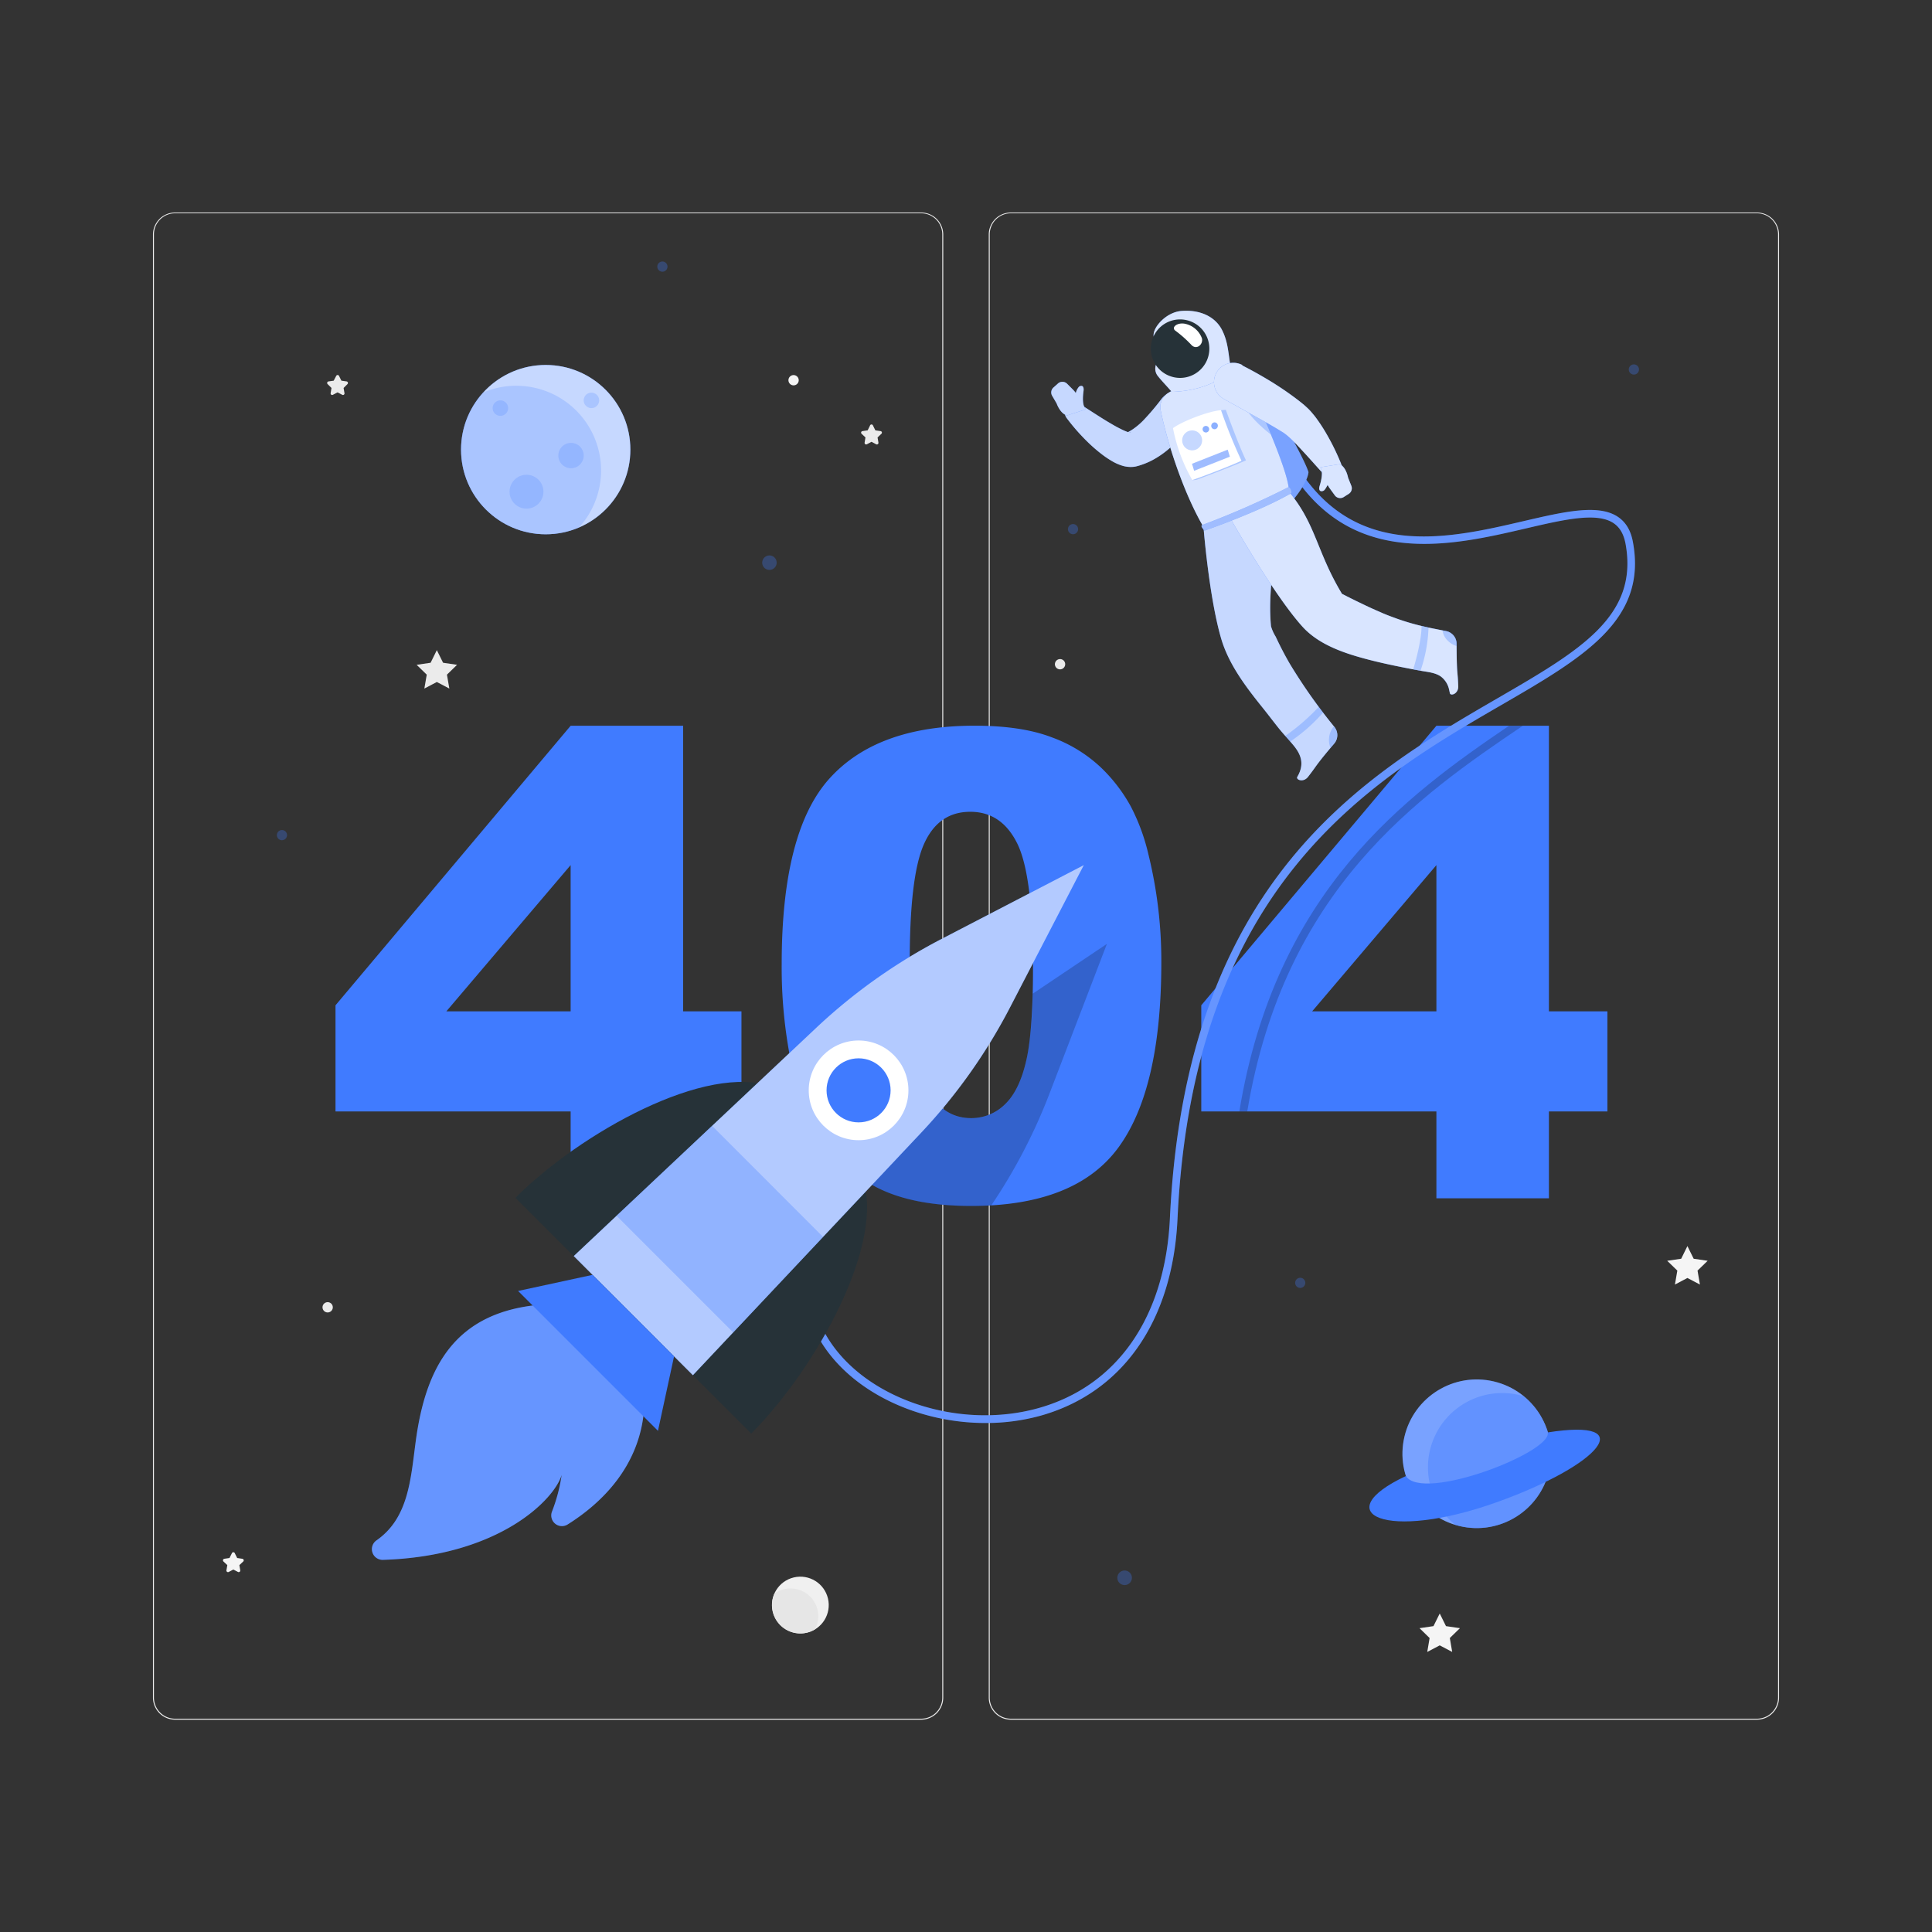 <svg xmlns="http://www.w3.org/2000/svg" viewBox="0 0 500 500"><rect x="0" y="0" width="500" height="500" fill="#333333" stroke="none"/><path d="M238.4 445.05H45.3a5.71 5.71 0 0 1-5.71-5.71V60.66A5.71 5.71 0 0 1 45.3 55h193.1a5.71 5.71 0 0 1 5.71 5.71v378.63a5.71 5.71 0 0 1-5.71 5.71ZM45.3 55.2a5.47 5.47 0 0 0-5.46 5.46v378.68a5.47 5.47 0 0 0 5.46 5.46h193.1a5.47 5.47 0 0 0 5.46-5.46V60.66a5.47 5.47 0 0 0-5.46-5.46ZM454.7 445.05H261.6a5.71 5.71 0 0 1-5.71-5.71V60.66A5.71 5.71 0 0 1 261.6 55h193.1a5.71 5.71 0 0 1 5.71 5.71v378.63a5.71 5.71 0 0 1-5.71 5.71ZM261.6 55.2a5.47 5.47 0 0 0-5.46 5.46v378.68a5.47 5.47 0 0 0 5.46 5.46h193.1a5.47 5.47 0 0 0 5.46-5.46V60.66a5.47 5.47 0 0 0-5.46-5.46Z" style="fill:#ebebeb"/><path d="m113.05 168.25 1.62 3.27 3.62.53-2.62 2.55.62 3.6-3.24-1.7-3.23 1.7.62-3.6-2.62-2.55 3.62-.53 1.61-3.27z" style="fill:#ebebeb"/><path d="m436.7 322.48 1.62 3.28 3.62.53-2.62 2.54.62 3.61-3.24-1.7-3.23 1.7.62-3.61-2.62-2.54 3.62-.53 1.61-3.28zM372.6 417.57l1.62 3.27 3.61.53-2.62 2.55.62 3.6-3.23-1.7-3.23 1.7.61-3.6-2.61-2.55 3.61-.53 1.62-3.27z" style="fill:#f5f5f5"/><path d="m225.94 110.15.6 1.22 1.35.2a.4.4 0 0 1 .22.69l-1 .95.23 1.34a.41.41 0 0 1-.59.43l-1.2-.64-1.2.64a.41.41 0 0 1-.59-.43l.22-1.34-1-.95a.4.4 0 0 1 .23-.69l1.34-.2.6-1.22a.41.41 0 0 1 .79 0Z" style="fill:#ebebeb"/><path d="m60.78 402 .6 1.21 1.34.2a.41.41 0 0 1 .23.7l-1 .94.23 1.34a.41.41 0 0 1-.59.43l-1.2-.63-1.2.63a.41.41 0 0 1-.59-.43l.23-1.34-1-.94a.41.41 0 0 1 .22-.7l1.34-.2L60 402a.41.41 0 0 1 .78 0Z" style="fill:#f5f5f5"/><path d="m87.75 97.3.6 1.22 1.35.19a.41.41 0 0 1 .22.7l-1 1 .23 1.33a.4.4 0 0 1-.59.43l-1.2-.63-1.2.63a.4.4 0 0 1-.59-.43l.22-1.33-1-1a.41.41 0 0 1 .23-.7l1.34-.19.64-1.22a.41.41 0 0 1 .75 0ZM86.13 338.32A1.33 1.33 0 1 1 84.8 337a1.33 1.33 0 0 1 1.33 1.32ZM275.67 171.89a1.33 1.33 0 1 1-1.33-1.32 1.32 1.32 0 0 1 1.33 1.32Z" style="fill:#ebebeb"/><path d="M206.71 98.4a1.33 1.33 0 1 1-1.33-1.33 1.34 1.34 0 0 1 1.33 1.33Z" style="fill:#f5f5f5"/><circle cx="207.14" cy="415.38" r="7.35" style="fill:#f0f0f0" transform="rotate(-13.28 207.178 415.437)"/><path d="M204.6 411.09a7.09 7.09 0 0 0-4.19 1.36 7.34 7.34 0 0 0 10.5 9.23 7.17 7.17 0 0 0-6.31-10.58Z" style="fill:#e6e6e6"/><path d="M147.68 287.64H86.83v-27.47l60.85-72.34h29.12v73.9h15.09v25.91H176.8v22.48h-29.12Zm0-25.91v-37.84l-32.16 37.84ZM202.3 249.51q0-34.29 12.34-48t37.61-13.7q12.13 0 19.93 3a36.79 36.79 0 0 1 12.71 7.79 41.59 41.59 0 0 1 7.75 10.09 52.38 52.38 0 0 1 4.55 12.34 115.36 115.36 0 0 1 3.36 28q0 32.72-11.07 47.89t-38.13 15.18q-15.18 0-24.53-4.84a39.76 39.76 0 0 1-15.33-14.19q-4.35-6.64-6.77-18.17a124.33 124.33 0 0 1-2.42-25.39Zm33.14.08q0 23 4.05 31.37t11.77 8.41a12.34 12.34 0 0 0 8.82-3.57q3.74-3.57 5.5-11.28t1.76-24q0-23.94-4.06-32.19t-12.18-8.24q-8.28 0-12 8.41t-3.66 31.09ZM371.74 287.64h-60.85v-27.47l60.85-72.34h29.12v73.9H416v25.91h-15.14v22.48h-29.12Zm0-25.91v-37.84l-32.15 37.84Z" style="fill:#407bff"/><g style="opacity:.3"><path d="M201 145.62a1.87 1.87 0 1 1-1.86-1.87 1.86 1.86 0 0 1 1.86 1.87Z" style="fill:#407bff"/><circle cx="72.97" cy="216.13" r="1.32" style="fill:#407bff"/><circle cx="291.05" cy="408.33" r="1.89" style="fill:#407bff"/><circle cx="336.5" cy="332" r="1.32" style="fill:#407bff"/><path d="M424.17 95.62a1.32 1.32 0 1 1-1.32-1.32 1.32 1.32 0 0 1 1.32 1.32ZM172.75 69a1.32 1.32 0 1 1-1.32-1.32 1.33 1.33 0 0 1 1.32 1.32Z" style="fill:#407bff"/><circle cx="277.7" cy="136.94" r="1.32" style="fill:#407bff"/></g><circle cx="141.23" cy="116.36" r="21.91" style="fill:#407bff"/><circle cx="141.23" cy="116.36" r="21.91" style="fill:#fff;opacity:.7"/><path d="M133.68 99.83a21.84 21.84 0 0 0-8.68 1.77 21.92 21.92 0 0 0 24.87 34.89 21.92 21.92 0 0 0-16.23-36.65Z" style="fill:#407bff;opacity:.2"/><path d="M131.5 105.62a2 2 0 1 1-2-2 2 2 0 0 1 2 2ZM155.06 103.62a2 2 0 1 1-2-2 2 2 0 0 1 2 2ZM151.06 117.9a3.28 3.28 0 1 1-3.28-3.28 3.28 3.28 0 0 1 3.28 3.28ZM140.64 127.25a4.38 4.38 0 1 1-4.38-4.38 4.38 4.38 0 0 1 4.38 4.38Z" style="fill:#407bff;opacity:.2"/><circle cx="382.2" cy="376.25" r="19.23" style="fill:#407bff" transform="rotate(-76.72 382.179 376.25)"/><circle cx="382.2" cy="376.25" r="19.23" style="fill:#fff;opacity:.3" transform="rotate(-76.72 382.179 376.25)"/><path d="M394.33 361.34a19.22 19.22 0 0 0-17.67 33.32 19 19 0 0 0 5.53.82 19.23 19.23 0 0 0 12.14-34.14Z" style="fill:#407bff;opacity:.4"/><path d="M363.83 382c-20.53 9.66-5.22 17.11 23.71 6.71 26.79-9.63 37-21.77 13-18 1.29 5.05-32.26 18.12-36.71 11.29Z" style="fill:#407bff"/><path d="M394.1 187.83C367.21 206 332.4 230 322.79 287.64h-2.05c9.35-57 42.89-81.57 69.79-99.81Z" style="opacity:.2"/><path d="M255 368.27c-17 0-33.81-7.67-42-20.19-5.05-7.74-10.92-23.95 6.56-45.58l1.55 1.26c-12.36 15.3-14.64 30.65-6.43 43.23 10 15.3 33.59 23 53.73 17.52 20.63-5.61 33.15-23.55 34.36-49.22 4.13-87.81 50.78-114.86 84.84-134.61 21.17-12.27 36.46-21.13 33.1-39.84-.47-2.59-1.5-4.38-3.17-5.48-4.35-2.87-12.85-.88-22.69 1.41-19.31 4.5-45.75 10.66-61.5-16.13l1.73-1c15 25.53 39.57 19.8 59.32 15.2 10.29-2.39 19.17-4.46 24.24-1.13 2.15 1.41 3.47 3.64 4 6.8 3.61 20.08-13 29.72-34.05 41.92-33.67 19.52-79.77 46.25-83.85 133-1.26 26.6-14.32 45.21-35.84 51.06a52.88 52.88 0 0 1-13.9 1.78Z" style="fill:#407bff"/><path d="M255 368.27c-17 0-33.81-7.67-42-20.19-5.05-7.74-10.92-23.95 6.56-45.58l1.55 1.26c-12.36 15.3-14.64 30.65-6.43 43.23 10 15.3 33.59 23 53.73 17.52 20.63-5.61 33.15-23.55 34.36-49.22 4.13-87.81 50.78-114.86 84.84-134.61 21.17-12.27 36.46-21.13 33.1-39.84-.47-2.59-1.5-4.38-3.17-5.48-4.35-2.87-12.85-.88-22.69 1.41-19.31 4.5-45.75 10.66-61.5-16.13l1.73-1c15 25.53 39.57 19.8 59.32 15.2 10.29-2.39 19.17-4.46 24.24-1.13 2.15 1.41 3.47 3.64 4 6.8 3.61 20.08-13 29.72-34.05 41.92-33.67 19.52-79.77 46.25-83.85 133-1.26 26.6-14.32 45.21-35.84 51.06a52.88 52.88 0 0 1-13.9 1.78Z" style="fill:#fff;opacity:.2"/><path d="M312.76 97a46.05 46.05 0 0 1 13.58 2.13s11 18.77 12.3 23.07c-.46 4.24-7.61 11.19-7.61 11.19Z" style="fill:#407bff"/><path d="M312.76 97a46.05 46.05 0 0 1 13.58 2.13s11 18.77 12.3 23.07c-.46 4.24-7.61 11.19-7.61 11.19Z" style="fill:#fff;opacity:.3"/><path d="M345.34 188.13a141.41 141.41 0 0 1-11.56-16.38q-1.26-2.17-2.39-4.42c-.43-.85-.84-1.7-1.24-2.56a10.76 10.76 0 0 1-1.21-2.69c-1.2-12.67 3.14-22-1-32.17l-16.48 6.44s1.4 18.12 4.6 29c2 6.73 6.48 12.55 10.81 17.94 1.35 1.68 2.65 3.41 4 5.1s2.71 3.06 4 4.65c1.95 2.41 2.59 4.72 1.12 7.56l-.25.45c-.42.74 1.54 1.58 2.78 0 2-2.58 1.72-2.42 3.46-4.62 1.06-1.33 2.27-2.78 3.32-4a3.37 3.37 0 0 0 .04-4.3Z" style="fill:#407bff"/><path d="M345.34 188.13a141.41 141.41 0 0 1-11.56-16.38q-1.26-2.17-2.39-4.42c-.43-.85-.84-1.7-1.24-2.56a10.76 10.76 0 0 1-1.21-2.69c-1.2-12.67 3.14-22-1-32.17l-16.48 6.44s1.4 18.12 4.6 29c2 6.73 6.48 12.55 10.81 17.94 1.35 1.68 2.65 3.41 4 5.1s2.71 3.06 4 4.65c1.95 2.41 2.59 4.72 1.12 7.56l-.25.45c-.42.74 1.54 1.58 2.78 0 2-2.58 1.72-2.42 3.46-4.62 1.06-1.33 2.27-2.78 3.32-4a3.37 3.37 0 0 0 .04-4.3Z" style="fill:#fff;opacity:.7"/><path d="M341.31 182.92a54.69 54.69 0 0 1-8.66 7.52c.43.48.85 1 1.28 1.46a43.92 43.92 0 0 0 8.5-7.51ZM345.34 188.13l-.12-.14a5.18 5.18 0 0 0-1.27 3.17 5 5 0 0 0 .38 2.35l.95-1.13a3.37 3.37 0 0 0 .06-4.25Z" style="fill:#407bff;opacity:.3"/><path d="M308.84 109a35.38 35.38 0 0 1-6.37 7.19 23.27 23.27 0 0 1-4.42 3 19 19 0 0 1-2.58 1.09l-.68.22-.22.06-.47.13a5.93 5.93 0 0 1-.88.14 7.55 7.55 0 0 1-2.51-.23 12.24 12.24 0 0 1-2.94-1.27 25 25 0 0 1-2.15-1.41 40.31 40.31 0 0 1-3.58-3 53.16 53.16 0 0 1-6-6.74 2.51 2.51 0 0 1 3.35-3.62h.08c2.36 1.5 4.74 3.08 7.06 4.49 1.18.69 2.32 1.39 3.45 1.93a15.29 15.29 0 0 0 1.59.72 3.12 3.12 0 0 0 1.07.26c.06 0 0-.07-.37-.06a2.93 2.93 0 0 0-.35 0l-.22.05.33-.17a13.53 13.53 0 0 0 1.29-.79 18.4 18.4 0 0 0 2.5-2.12 63.62 63.62 0 0 0 4.9-5.79 5 5 0 0 1 8 5.93Z" style="fill:#407bff"/><path d="M308.84 109a35.38 35.38 0 0 1-6.37 7.19 23.27 23.27 0 0 1-4.42 3 19 19 0 0 1-2.58 1.09l-.68.22-.22.06-.47.13a5.93 5.93 0 0 1-.88.14 7.55 7.55 0 0 1-2.51-.23 12.24 12.24 0 0 1-2.94-1.27 25 25 0 0 1-2.15-1.41 40.31 40.31 0 0 1-3.58-3 53.16 53.16 0 0 1-6-6.74 2.51 2.51 0 0 1 3.35-3.62h.08c2.36 1.5 4.74 3.08 7.06 4.49 1.18.69 2.32 1.39 3.45 1.93a15.29 15.29 0 0 0 1.59.72 3.12 3.12 0 0 0 1.07.26c.06 0 0-.07-.37-.06a2.93 2.93 0 0 0-.35 0l-.22.05.33-.17a13.53 13.53 0 0 0 1.29-.79 18.4 18.4 0 0 0 2.5-2.12 63.62 63.62 0 0 0 4.9-5.79 5 5 0 0 1 8 5.93Z" style="fill:#fff;opacity:.7"/><path d="m272.29 102.42 1.17 2s.89 2.62 2.68 3.1l4.86-1.57-.25-.41c-.62-.94-.55-2.77-.34-4.29s-.57-1.57-1.15-1.19a3.82 3.82 0 0 0-.84 1.65 7.77 7.77 0 0 0-.79-.93l-1.48-1.48a1.72 1.72 0 0 0-2.34-.06l-1.2 1.07a1.71 1.71 0 0 0-.32 2.11Z" style="fill:#407bff"/><path d="m272.29 102.42 1.17 2s.89 2.62 2.68 3.1l4.86-1.57-.25-.41c-.62-.94-.55-2.77-.34-4.29s-.57-1.57-1.15-1.19a3.82 3.82 0 0 0-.84 1.65 7.77 7.77 0 0 0-.79-.93l-1.48-1.48a1.72 1.72 0 0 0-2.34-.06l-1.2 1.07a1.71 1.71 0 0 0-.32 2.11Z" style="fill:#fff;opacity:.7"/><path d="M317.67 95.22a59.64 59.64 0 0 0-15.34 6.47 4.32 4.32 0 0 0-1.94 4.53c1.93 9.44 6.32 22.08 11.06 30.13l22.11-9.15c.15-3.9-5.22-16.52-10.69-28.72-.98-2.19-2.87-3.82-5.2-3.26Z" style="fill:#407bff"/><path d="M317.67 95.22a59.64 59.64 0 0 0-15.34 6.47 4.32 4.32 0 0 0-1.94 4.53c1.93 9.44 6.32 22.08 11.06 30.13l22.11-9.15c.15-3.9-5.22-16.52-10.69-28.72-.98-2.19-2.87-3.82-5.2-3.26Z" style="fill:#fff;opacity:.8"/><path d="m326.3 106.21-4.39-1.47c1 2.57 4.53 5.82 7 7.73-.8-2-1.69-4.1-2.61-6.26Z" style="fill:#407bff;opacity:.3"/><path d="M316.22 85.32c-1.83-3.48-5.78-5.23-10.52-4.84-4 .34-7.54 4.42-7.12 6.62s3.78 3.14 4.42 3.9l-2.77 2a3 3 0 0 0-.6 4.29c1.17 1.48 2.71 3 3.6 4.12 7.66-.2 13.33-3.12 15.38-5.93-.77-3.56-.61-6.7-2.39-10.16Z" style="fill:#407bff"/><path d="M316.22 85.32c-1.83-3.48-5.78-5.23-10.52-4.84-4 .34-7.54 4.42-7.12 6.62s3.78 3.14 4.42 3.9l-2.77 2a3 3 0 0 0-.6 4.29c1.17 1.48 2.71 3 3.6 4.12 7.66-.2 13.33-3.12 15.38-5.93-.77-3.56-.61-6.7-2.39-10.16Z" style="fill:#fff;opacity:.8"/><path d="M312.46 87.48a7.57 7.57 0 1 1-9.81-4.3 7.58 7.58 0 0 1 9.81 4.3Z" style="fill:#263238"/><path d="M377.39 177.6c-.11-3.29-.26-3-.35-5.77-.06-1.7-.07-3.59-.08-5.22a3.36 3.36 0 0 0-2.7-3.28c-1.32-.27-2.65-.52-4-.8-1.73-.37-3.44-.77-5.13-1.26-1.32-.38-2.62-.8-3.91-1.27s-2.74-1-4.08-1.62c-1.58-.67-3.14-1.39-4.68-2.14-1.73-.82-3.44-1.68-5.15-2.55-6.58-10.89-6.72-18.07-13.78-26.49l-15.16 6.86s11.14 19.76 18.72 28.14c4.37 4.82 11.22 7 17.33 8.58 4.41 1.13 8.88 2 13.35 2.83 1.74.32 3.63.44 5.13 1.48a5.74 5.74 0 0 1 2.14 3.45q.1.42.18.84c.19.84 2.24.2 2.17-1.78Z" style="fill:#407bff"/><path d="M377.39 177.6c-.11-3.29-.26-3-.35-5.77-.06-1.7-.07-3.59-.08-5.22a3.36 3.36 0 0 0-2.7-3.28c-1.32-.27-2.65-.52-4-.8-1.73-.37-3.44-.77-5.13-1.26-1.32-.38-2.62-.8-3.91-1.27s-2.74-1-4.08-1.62c-1.58-.67-3.14-1.39-4.68-2.14-1.73-.82-3.44-1.68-5.15-2.55-6.58-10.89-6.72-18.07-13.78-26.49l-15.16 6.86s11.14 19.76 18.72 28.14c4.37 4.82 11.22 7 17.33 8.58 4.41 1.13 8.88 2 13.35 2.83 1.74.32 3.63.44 5.13 1.48a5.74 5.74 0 0 1 2.14 3.45q.1.42.18.84c.19.84 2.24.2 2.17-1.78Z" style="fill:#fff;opacity:.8"/><path d="M369.7 162.4c-.6-.13-1.2-.26-1.81-.41.05 3.46-1.57 9.42-2.16 11.23l1.9.36a38.11 38.11 0 0 0 2.07-11.18ZM377 166.61a3.36 3.36 0 0 0-2.69-3.28l-1-.19a4.58 4.58 0 0 0 1.63 2.9 5.09 5.09 0 0 0 2 1.14c.06-.18.06-.38.06-.57Z" style="fill:#407bff;opacity:.3"/><path d="M311.05 87.54c.4 1.52-1.3 3.11-2.65 1.8a30.83 30.83 0 0 0-4.12-3.69c-1.39-.87.46-2.39 2.65-1.8a5.94 5.94 0 0 1 4.12 3.69Z" style="fill:#fff"/><path d="M311.16 135.86c-.7.26.58 1.46.58 1.46s14-4.79 22.5-9.72a1.88 1.88 0 0 0-.68-1.58 216 216 0 0 1-22.4 9.84Z" style="fill:#407bff"/><path d="M311.16 135.86c-.7.26.58 1.46.58 1.46s14-4.79 22.5-9.72a1.88 1.88 0 0 0-.68-1.58 216 216 0 0 1-22.4 9.84Z" style="fill:#fff;opacity:.5"/><path d="M321.46 94.56c2.76 1.4 5.35 2.87 8 4.5 1.29.82 2.57 1.65 3.84 2.55s2.53 1.82 3.8 2.86l.47.39.59.54a12.74 12.74 0 0 1 1 1c.32.35.59.69.85 1s.54.68.77 1a43.8 43.8 0 0 1 2.58 4 59.05 59.05 0 0 1 4 8.35 2.52 2.52 0 0 1-4.19 2.62l-.05-.06c-2-2.13-3.93-4.37-5.87-6.46s-3.91-4.21-5.54-5.14c-2.27-1.41-4.8-2.82-7.31-4.2l-7.56-4.2a5 5 0 0 1 4.68-8.84Z" style="fill:#407bff"/><path d="M321.46 94.56c2.76 1.4 5.35 2.87 8 4.5 1.29.82 2.57 1.65 3.84 2.55s2.53 1.82 3.8 2.86l.47.39.59.54a12.74 12.74 0 0 1 1 1c.32.35.59.69.85 1s.54.68.77 1a43.8 43.8 0 0 1 2.58 4 59.05 59.05 0 0 1 4 8.35 2.52 2.52 0 0 1-4.19 2.62l-.05-.06c-2-2.13-3.93-4.37-5.87-6.46s-3.91-4.21-5.54-5.14c-2.27-1.41-4.8-2.82-7.31-4.2l-7.56-4.2a5 5 0 0 1 4.68-8.84Z" style="fill:#fff;opacity:.8"/><path d="m349.73 125.74-.85-2.13s-.47-2.72-2.16-3.48l-5 .79.17.44c.46 1 .11 2.83-.34 4.29s.31 1.65.95 1.36c.36-.16.71-.81 1.09-1.5a8.46 8.46 0 0 0 .63 1l1.23 1.69a1.72 1.72 0 0 0 2.3.44l1.36-.87a1.7 1.7 0 0 0 .62-2.03Z" style="fill:#407bff"/><path d="m349.73 125.74-.85-2.13s-.47-2.72-2.16-3.48l-5 .79.17.44c.46 1 .11 2.83-.34 4.29s.31 1.65.95 1.36c.36-.16.71-.81 1.09-1.5a8.46 8.46 0 0 0 .63 1l1.23 1.69a1.72 1.72 0 0 0 2.3.44l1.36-.87a1.7 1.7 0 0 0 .62-2.03Z" style="fill:#fff;opacity:.8"/><path d="m317.24 106.06-1.22.1-7.49 18.08a4 4 0 0 0 1.22-.1s9.76-3.64 12.71-5c-1.98-4.09-5.22-13.08-5.22-13.08Z" style="fill:#407bff;opacity:.3"/><path d="M303.57 110.8a43.41 43.41 0 0 0 5 13.44c3.66-1.26 9.76-3.64 12.72-5a135.36 135.36 0 0 1-5.29-13.08c-3.13.21-10 2.84-12.43 4.64Z" style="fill:#fff"/><path d="M311 114.71a2.58 2.58 0 1 1-1.73-3.21 2.58 2.58 0 0 1 1.73 3.21Z" style="fill:#407bff;opacity:.3"/><path d="M312.91 111.27a.85.85 0 1 1-.56-1 .84.84 0 0 1 .56 1ZM315.15 110.4a.85.85 0 1 1-1.62-.49.84.84 0 0 1 1.05-.56.85.85 0 0 1 .57 1.05Z" style="fill:#407bff;opacity:.6"/><path d="m318.29 118.19-9.25 3.65-.55-1.82 9.24-3.65.56 1.82z" style="fill:#407bff;opacity:.5"/><path d="M267.26 257.17a94 94 0 0 1-1.68 17.35q-1.77 7.71-5.5 11.28a12.3 12.3 0 0 1-8.81 3.57q-7.71 0-11.77-8.41a23.79 23.79 0 0 1-1.21-3.11 144.31 144.31 0 0 0-15.92 16l-5.31 6.26a38.62 38.62 0 0 0 9.77 7.19q9.34 4.83 24.52 4.84c1.78 0 3.5-.05 5.17-.15a143.39 143.39 0 0 0 15.1-29l14.85-38.72Z" style="opacity:.2"/><path d="m133.39 310 17.5 17.5 49-46.17c-16.89-6.45-49.73 11.86-66.5 28.67ZM194.42 371c-5.59-5.6-17.5-17.5-17.5-17.5l46.17-49c6.41 16.85-11.9 49.72-28.67 66.5Z" style="fill:#263238"/><path d="m261.4 260.7 19.09-36.81L243.68 243a144.22 144.22 0 0 0-32.44 23l-62.75 59.07 30.83 30.83 59.07-62.75a144.22 144.22 0 0 0 23.01-32.45Z" style="fill:#407bff"/><path d="m261.4 260.7 19.09-36.81L243.68 243a144.22 144.22 0 0 0-32.44 23l-62.75 59.07 30.83 30.83 59.07-62.75a144.22 144.22 0 0 0 23.01-32.45Z" style="fill:#fff;opacity:.6"/><circle cx="222.2" cy="282.18" r="12.9" style="fill:#fff"/><circle cx="222.2" cy="282.18" r="8.29" style="fill:#407bff"/><path d="m189.75 344.82-30.19-30.19 24.72-23.26 28.73 28.74-23.26 24.71z" style="fill:#407bff;opacity:.3"/><path d="M140.22 337.62c-22.6 1.83-30.09 16.3-32.65 35.53-1.3 9.81-1.88 19.74-10.11 25.48a2.77 2.77 0 0 0 1.63 5.06c30.34-.95 44.49-15.8 46.27-22a43.06 43.06 0 0 1-2.49 9.47 2.76 2.76 0 0 0 4 3.39c8.51-5.33 19.19-15.15 19.9-31.08-6.26-8.87-26.55-25.85-26.55-25.85Z" style="fill:#407bff"/><path d="M140.22 337.62c-22.6 1.83-30.09 16.3-32.65 35.53-1.3 9.81-1.88 19.74-10.11 25.48a2.77 2.77 0 0 0 1.63 5.06c30.34-.95 44.49-15.8 46.27-22a43.06 43.06 0 0 1-2.49 9.47 2.76 2.76 0 0 0 4 3.39c8.51-5.33 19.19-15.15 19.9-31.08-6.26-8.87-26.55-25.85-26.55-25.85Z" style="fill:#fff;opacity:.2"/><path d="m170.28 370.3-36.2-36.2 19.28-4.17 21.09 21.09-4.17 19.28z" style="fill:#407bff"/></svg>
